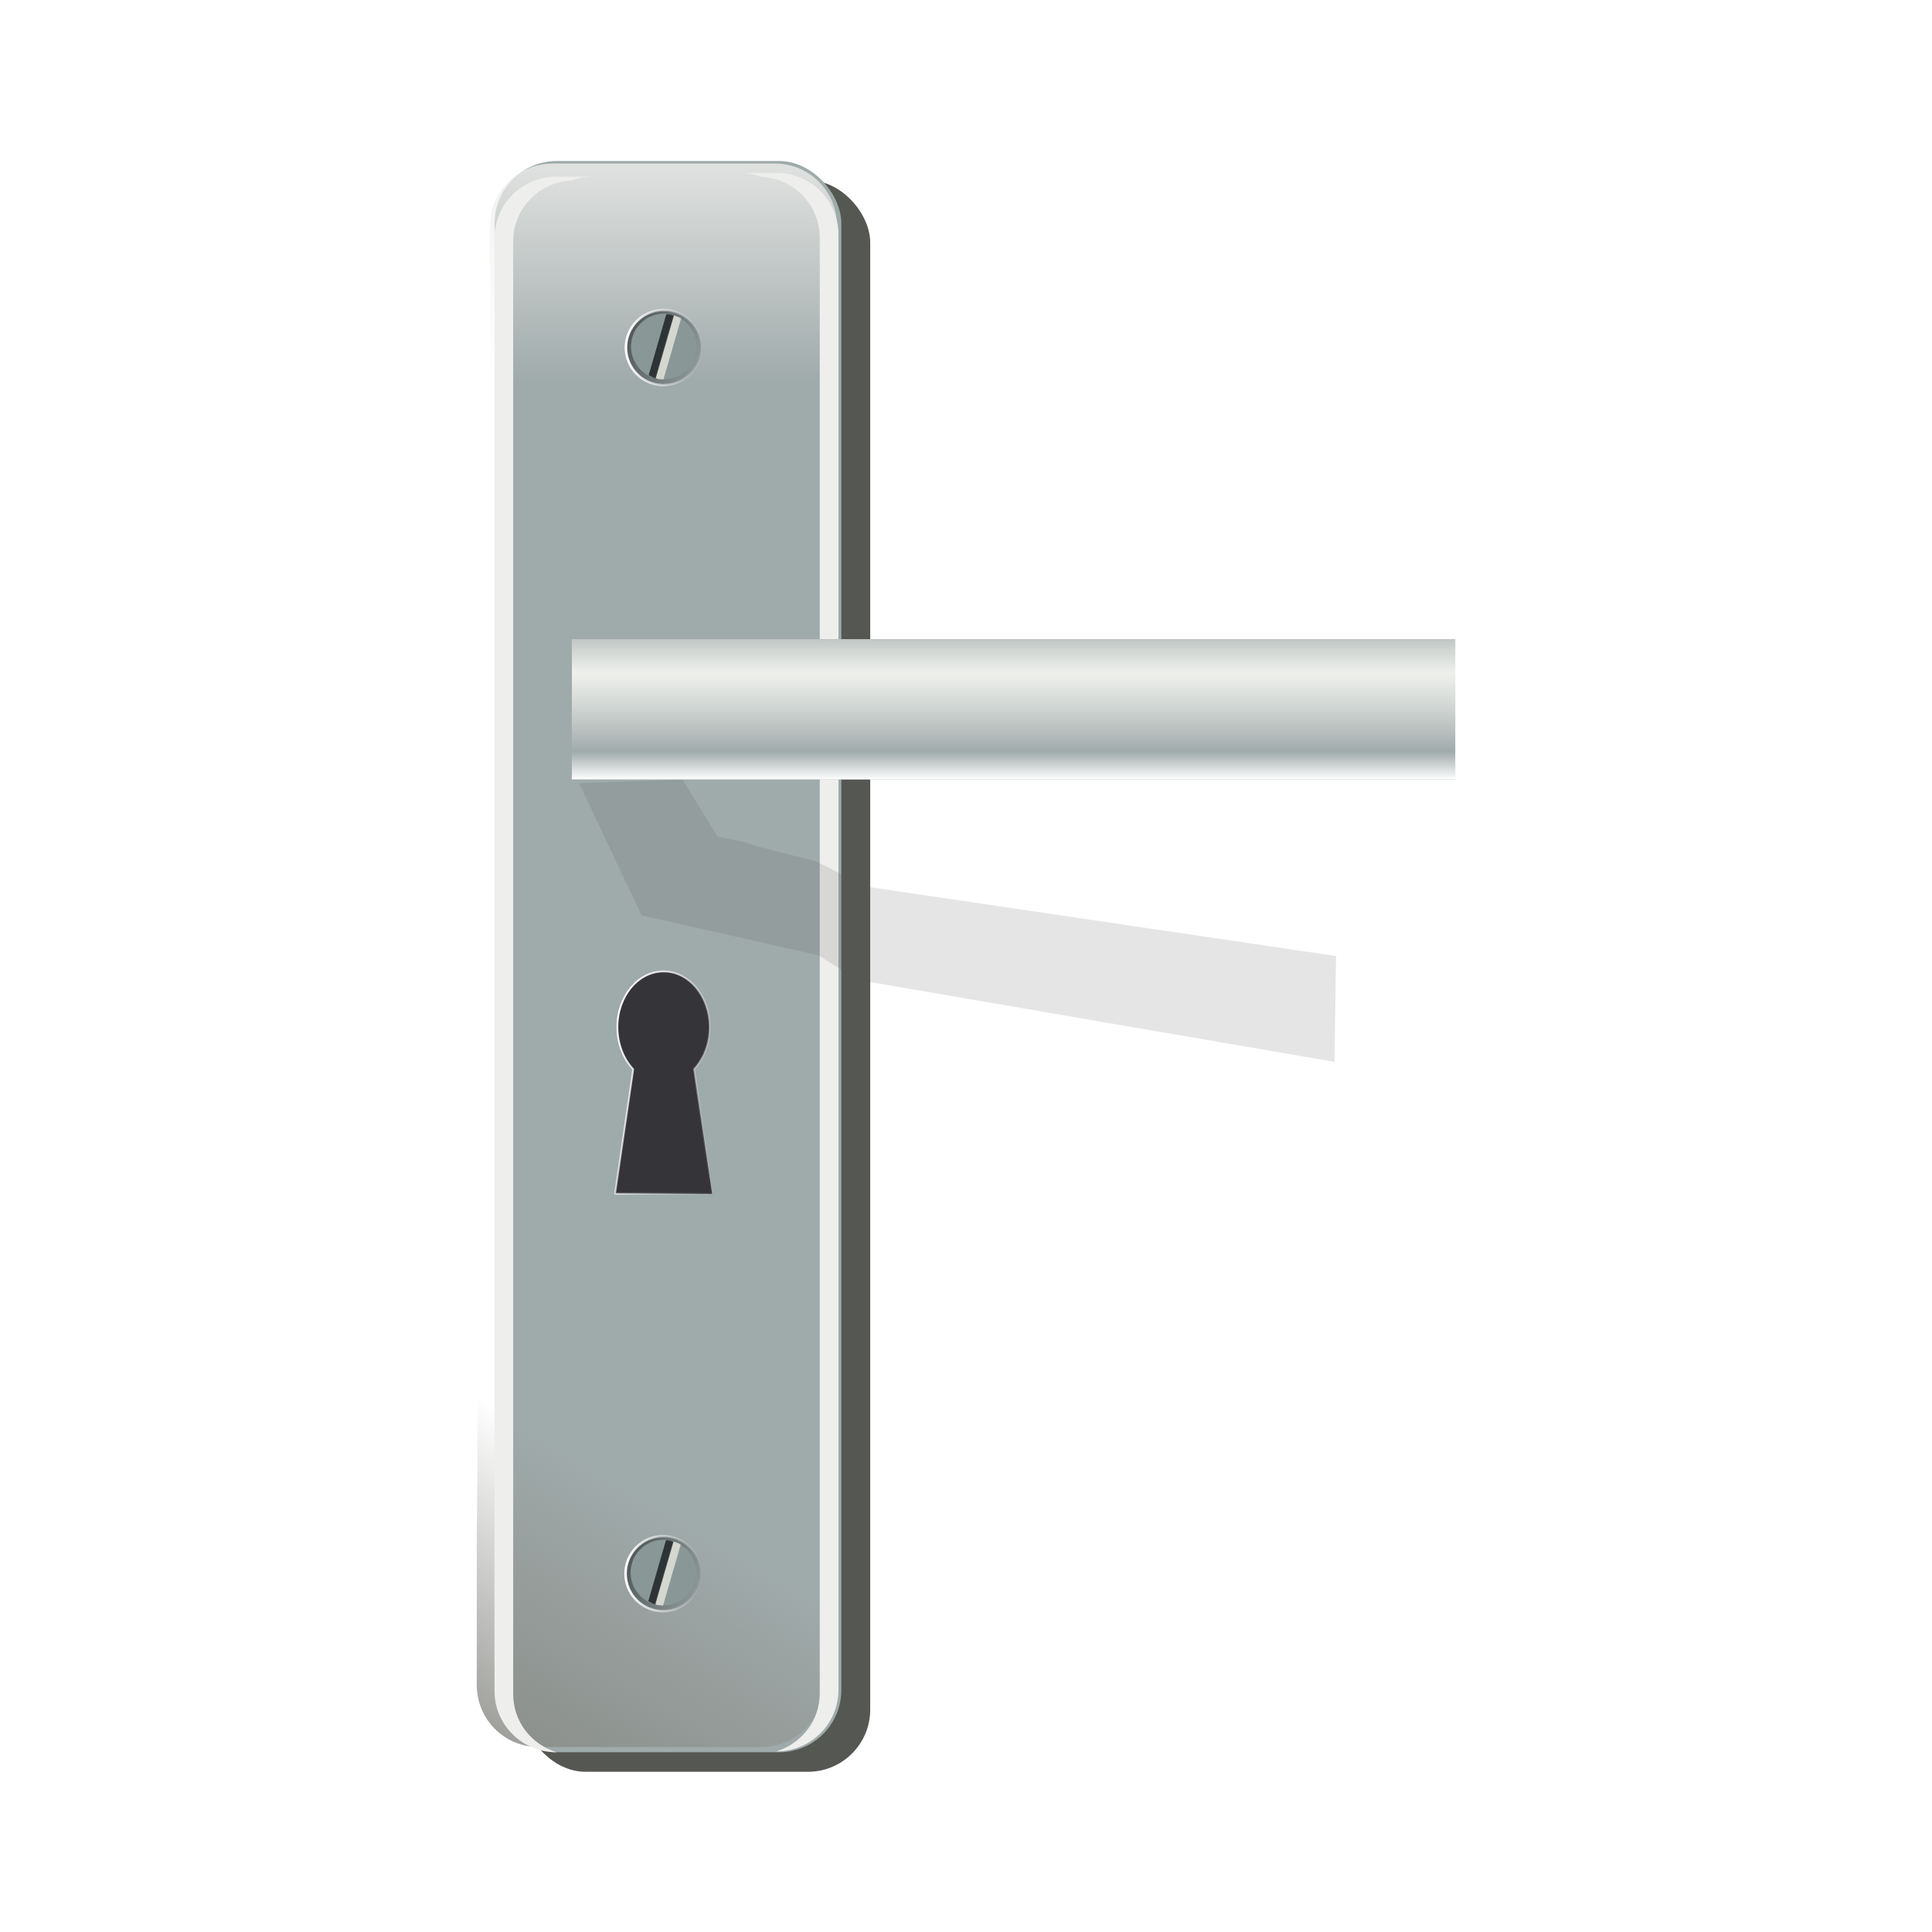 <svg:svg xmlns:dc="http://purl.org/dc/elements/1.1/" xmlns:ns1="http://sodipodi.sourceforge.net/DTD/sodipodi-0.dtd" xmlns:ns2="http://www.inkscape.org/namespaces/inkscape" xmlns:ns3="http://www.w3.org/1999/xlink" xmlns:ns5="http://creativecommons.org/ns#" xmlns:rdf="http://www.w3.org/1999/02/22-rdf-syntax-ns#" xmlns:svg="http://www.w3.org/2000/svg" height="310.477" id="svg6104" version="1.0" viewBox="-75.515 -3.31 310.477 310.477" width="310.477" ns1:docname="doorlatch.svg" ns1:version="0.32" ns2:output_extension="org.inkscape.output.svg.inkscape" ns2:version="0.91+devel ">
  <svg:defs id="defs6106">
    <svg:filter id="filter4316" ns2:collect="always">
      <svg:feGaussianBlur id="feGaussianBlur4318" stdDeviation="0.765" ns2:collect="always" />
    </svg:filter>
    <svg:linearGradient gradientTransform="matrix(2.829,0,0,-2.829,216.37,774.58)" gradientUnits="userSpaceOnUse" id="linearGradient3658" x1="27.017" x2="27.017" y1="278.13" y2="263.04" ns2:collect="always">
      <svg:stop id="stop3486" offset="0" style="stop-color:#eeeeec" />
      <svg:stop id="stop3488" offset="1" style="stop-color:#eeeeec;stop-opacity:0" />
    </svg:linearGradient>
    <svg:linearGradient gradientTransform="matrix(2.829,0,0,-2.829,214.24,773.69)" gradientUnits="userSpaceOnUse" id="linearGradient3655" x1="21.577" x2="31.573" y1="179.84" y2="196.64" ns2:collect="always">
      <svg:stop id="stop3498" offset="0" style="stop-color:#888a85" />
      <svg:stop id="stop3500" offset="1" style="stop-color:#888a85;stop-opacity:0" />
    </svg:linearGradient>
    <svg:linearGradient gradientUnits="userSpaceOnUse" id="linearGradient3630" x1="16.546" x2="23.877" y1="170.49" y2="170.49" ns2:collect="always">
      <svg:stop id="stop3437" offset="0" style="stop-color:#ffffff" />
      <svg:stop id="stop3439" offset="1" style="stop-color:#ffffff;stop-opacity:0" />
    </svg:linearGradient>
    <svg:linearGradient id="linearGradient3262">
      <svg:stop id="stop3264" offset="0" style="stop-color:#2e3436" />
      <svg:stop id="stop3266" offset="1" style="stop-color:#e1deda" />
    </svg:linearGradient>
    <svg:linearGradient gradientUnits="userSpaceOnUse" id="linearGradient3622" x1="26.375" x2="27.125" y1="191.56" y2="191.56" ns2:collect="always" ns3:href="#linearGradient3262" />
    <svg:linearGradient id="linearGradient3372" ns2:collect="always">
      <svg:stop id="stop3374" offset="0" style="stop-color:#ffffff" />
      <svg:stop id="stop3376" offset="1" style="stop-color:#ffffff;stop-opacity:0" />
    </svg:linearGradient>
    <svg:linearGradient gradientUnits="userSpaceOnUse" id="linearGradient3620" x1="25.023" x2="29.866" y1="192.08" y2="192.08" ns2:collect="always" ns3:href="#linearGradient3372" />
    <svg:linearGradient id="linearGradient3344">
      <svg:stop id="stop3346" offset="0" style="stop-color:#9faaaa" />
      <svg:stop id="stop3348" offset="1" style="stop-color:#424b4b" />
    </svg:linearGradient>
    <svg:linearGradient gradientUnits="userSpaceOnUse" id="linearGradient3618" x1="31.34" x2="24.498" y1="192.76" y2="190.04" ns2:collect="always" ns3:href="#linearGradient3344" />
    <svg:filter height="1.031" id="filter3540" width="1.506" x="-0.253" y="-0.015" ns2:collect="always">
      <svg:feGaussianBlur id="feGaussianBlur3542" stdDeviation="0.583" ns2:collect="always" />
    </svg:filter>
    <svg:filter id="filter4364" ns2:collect="always">
      <svg:feGaussianBlur id="feGaussianBlur4366" stdDeviation="0.312" ns2:collect="always" />
    </svg:filter>
    <svg:linearGradient gradientTransform="matrix(2.829,0,0,2.829,215.07,-521.38)" gradientUnits="userSpaceOnUse" id="linearGradient3664" x1="52.414" x2="52.414" y1="208.52" y2="217.62" ns2:collect="always">
      <svg:stop id="stop3550" offset="0" style="stop-color:#9faaaa" />
      <svg:stop id="stop3556" offset=".336" style="stop-color:#fffffa;stop-opacity:.821" />
      <svg:stop id="stop3558" offset=".823" style="stop-color:#9faaaa" />
      <svg:stop id="stop3552" offset="1" style="stop-color:#ffffff" />
    </svg:linearGradient>
    <svg:pattern height="1514" id="pattern4480" patternTransform="translate(-106.22 -589.47)" patternUnits="userSpaceOnUse" width="154">
      <svg:path d="m154 0h-6.6c-0.63 20.638-1.17 41.281-1.41 62.002-0.26 17.494-0.46 35.024-0.64 52.528-0.97-24.354-1.97-48.726-4.08-72.368-0.11-1.228-0.23-2.717-0.39-4.325 0.2-12.616 0.38-25.222 0.58-37.837h-9.7c0.44 1.907 0.88 3.83 1.19 5.914 0.42 2.848 0.8 5.728 1.18 8.649-0.14 7.896-0.28 15.76-0.43 23.656-0.6 43.283-0.45 86.651-1.2 129.92-0.82 46.87-1.96 93.68-3.55 140.35-1.07 46.64-1.44 93.39-2.25 140.09-1.36 63.28-2.96 126.48-4.06 189.82-0.11 5.46-0.21 10.95-0.31 16.41-0.15-5.31-0.33-10.6-0.5-15.9-1.41-41.99-3-83.97-3.44-126.23-0.68-51.02-0.27-102.09-0.06-153.13 0.29-43.15 0.54-86.32 0.78-129.47 0.47-52.08 1.14-104.23 3.69-155.74 1.35-24.963 2.92-49.85 4.91-74.34h-6.04c-1.47 19.897-2.71 39.985-3.76 60.158-2.21 51.322-3.24 103.07-4.16 154.78-0.83 43.13-0.85 86.35-0.77 129.54 0.24 51.16-0.07 102.35 0.11 153.51-0.06 42.09 1.41 83.82 3.09 125.47 1.25 34.28 2.34 68.7 2.83 103.21 0.22 15.54 0.32 46.96 0.39 62.06 0.15 72.33-1.47 144.56-3.03 216.67-1.46 68.9-3.34 137.8-4.17 206.9-0.68 49.6 0.48 99.3 1.4 148.8 0.62 51 1.43 101.9 2.29 152.9h8.17c0.13-10.7 0.29-21.3 0.52-32 0.06-3.8 0.1-7.5 0.16-11.3l0.21 4.8c0.56 12.9 1.17 25.7 1.81 38.5h3.12c-0.57-9.8-1.11-19.7-1.63-29.5-1.1-20.8-2.05-41.8-2.87-62.7 0.19-15.9 0.37-31.8 0.64-47.7 0.35-23.7 0.71-47.5 1.2-71.2 0.08 5.1 0.18 10.1 0.27 15.1 1.03 54.8 1.68 109.8 2.64 164.6 0.23 10.5 0.52 20.9 0.82 31.4h4.73c-0.18-5.8-0.36-11.7-0.52-17.6-1.28-55-1.81-110.2-2.97-165.4-0.84-45.9-1.4-91.8-1.22-137.8 2.57-56 5.48-111.8 7.04-168.3 2.24-71.7 3.08-143.72 2.58-215.82-0.15-65.67-0.45-131.34-0.76-197.01 1.16-38.41 2.49-76.79 3.98-115.1 0.25-7 0.51-13.98 0.76-20.98 0.01 33.84 0.03 67.71 0.06 101.55 0.01 39.04-0.06 78.04-0.04 117.08-0.38 22.67-0.75 45.34-1.01 68.04-0.35 41.9-1.13 83.74-1.26 125.66-0.06 19.54 0.13 39.35 0.27 58.88 0.73 62.2 1.11 124.4 1.3 186.6-0.1 53.1 0.21 106.2 1.3 159.2 1.03 40.1 1.75 80.4 2.25 120.7 0.4 30.7 0.63 61.5 0.54 92.3 0.04 2.7 0.07 5.3 0.08 8h5.94v-61.1c-0.09-7.3-0.2-14.7-0.33-22-0.25-12.3-0.53-24.6-0.83-36.8 0.06-28.5 0.14-56.9 0.07-85.4-0.03-13.3-0.48-73.7-0.58-87-0.8-86.5-1.1-173.1-1.73-259.74-0.5-62.65-0.78-125.32-1.02-187.98-0.28-40.69-0.5-81.4-0.66-122.1 0.4-33.27 0.78-66.5 1.16-99.77 0.8-61.29 2.01-122.52 3.92-183.53v-177.42c-0.47 38.15-1.19 76.29-2.02 114.4-1.42 47.14-2.48 94.35-3.36 141.62 0.01-18.67 0.02-37.35 0.04-56.03 0.2-55.11 0.11-110.24 0.7-165.33 0.78-49.63 0.93-99.4 1.87-149 0.35-23.57 1.57-46.747 2.77-69.952v-6.868zm-4.02 1286.5c-1-46.7-1.54-93.5-1.67-140.4-0.35-62-0.77-124.1-1.16-186.18-0.08-11.67-0.13-23.31-0.17-34.97 0.15 9.39 0.3 18.78 0.46 28.17 0.41 26.52 0.93 56.88 1.17 83.28 0.52 59.3 0.51 118.6 1.04 177.8 0.16 24.1 0.26 48.2 0.33 72.3zm-5.8-994.55c0 1.42 0.01 2.84 0 4.26-0.38 63.43-2.18 126.56-4.29 189.57-0.2 5.58-0.4 11.14-0.6 16.72-0.32-58.21-0.64-116.4-0.54-174.62 0.18-79.43 0.44-158.91 1.39-238.28 0.38 7.366 0.74 14.73 1.09 22.13 1.75 42.05 2.56 84.38 2.85 126.74-0.02 17.82 0.02 35.66 0.1 53.48zm-6.93 521.07c0.14 67.12-0.92 134.1-3.1 200.78-0.52 17.8-1.18 35.6-1.9 53.3 0.53-42.4 1.2-84.74 2.03-127.08 0.87-73.66 1.73-147.37 2.86-220.98 0.02 26.86 0.04 53.71 0.07 80.57 0.02 4.47 0.03 8.94 0.04 13.41zm-0.48-233.89c-1.22 40.1-2.25 80.2-2.95 120.45-1.01 76.9-1.86 153.82-2.97 230.71-1.21 70.51-2.72 141.01-3.67 211.61-0.33 16.4-0.54 32.9-0.64 49.3-0.34 7.5-0.68 14.9-1.01 22.4-1.16 29.8-2.5 59.5-3.7 89.3-0.74-33.2-1.32-66.4-1.85-99.6-0.87-67-0.53-134 0.06-200.9 1.65-67.17 3.33-134.38 3.59-201.78 0.11-18.73 0.14-37.48 0.06-56.21 0.7-32.15 1.49-64.29 2.33-96.41 1.35-62.03 3.81-123.7 5.53-185.62 1.33-46.09 1.95-92.31 2.81-138.51 0.66-23.6 1.35-47.22 1.96-70.84-0.19 22.17-0.36 44.35-0.52 66.52-0.66 80.37 0.34 160.73 0.85 241.08 0.04 6.16 0.09 12.34 0.12 18.5zm-16.26 758.17v0.2c-0.23 6.3-0.42 12.7-0.62 19.1-0.47 16.1-0.64 32.2-0.72 48.3-0.12-9.8-0.23-19.5-0.33-29.3-0.75-50.2-2.07-100.3-2.08-150.5-0.04-40.9 0.42-81.7 1.13-122.5-0.02 31.9 0.06 63.9 0.35 95.9 0.58 46.2 1.25 92.6 2.27 138.8zm-6.12 176.7c-0.16-11.1-0.41-22.3-0.75-33.4-0.88-31.8-2.42-63.3-4.02-94.9-1.67-40.9-3.79-81.8-3.98-123.3-0.66-53.2-0.89-106.3 0.04-159.5 0.78-55.1 2.31-110.03 3.01-165.11 0.86-57.52 1.35-115.05 1.12-172.65-0.07-65.3-0.81-130.62-0.11-195.93 0.44-82.11 1.1-164.15 1.96-246.23 0.69-87 0.13-174.02-1.01-260.98-0.3-20.559-0.56-41.178-0.89-61.746 0-0.084 0.01-0.17 0.02-0.254h-9.63c-0.02 13.803-0.188 27.594-0.543 41.398-0.88 54.874-1.645 109.7-2.057 164.64-0.845 68.28-1.514 136.65-2.639 204.89-1.29 61.88-2.816 123.67-3.726 185.63-1.735 80.45-3.587 160.89-4.793 241.46-1.517 90.23-2.537 180.48-2.193 270.88 0.595 84.3 1.472 168.7 4.347 252.6 0.511 13.3 0.951 26.5 1.533 39.8 1.669 37.9 3.924 75.5 6.695 112.7h4.486c-0.46-13.5-0.93-27.1-1.42-40.6-3.687-99-5.589-198.6-6.171-298.2-0.57-87.6 0.954-175.2 1.921-262.72 0.758-74.17 1.263-148.33 2.484-222.44 1.166-78.96 2.996-157.82 4.596-236.69 1.09-63.96 2.62-127.77 3.69-191.73 0.44-45.54 1.43-91.02 2.02-136.53 0.02-1.83 0.04-3.65 0.06-5.47 0.97 65.52 1.27 131.08 0.85 196.69-0.96 80.91-2.31 161.81-3.22 242.73-0.19 33.47-0.76 66.93-0.87 100.41-0.11 31.19 0.23 62.35 0.27 93.54 0.12 57.13-0.77 114.16-1.59 171.19-1.03 55.17-2.05 110.32-2.84 165.52-0.97 52.6-1.01 105.3-0.7 158-0.13 40.6 1.75 80.9 3.13 121.2 1.43 31.2 2.72 62.3 3.61 93.7 0.39 17.1 0.63 34.2 0.83 51.4h6.48zm-12.12-1325.1c-0.04 19.94-0.16 39.91-0.47 59.84-0.73 64.91-1.96 129.74-2.659 194.65-0.473 39.23-0.968 78.42-1.804 117.59-0.702 32.87-1.242 48.31-1.98 80.95-0.287 12.74-0.515 25.47-0.776 38.22-1.384 74.41-1.863 148.86-2.173 223.4-0.676 88.94-1.258 177.98-0.466 266.88 0.823 98.5 2.316 196.8 4.968 295 0.121 4.4 0.23 8.9 0.349 13.3-2.273-35.9-4.039-72.3-5.569-108.6-3.145-84.2-4.003-169.1-4.813-253.8-0.154-60.4-0.26-120.87 0.466-181.24 0.3-24.94 1.073-65.08 1.533-90.05 1.066-79.42 3.716-158.41 6.19-237.45 2.066-61.55 2.998-123.41 3.862-185.25 0.56-68.14 1.602-136.21 2.872-204.25 0.15-9.73 0.31-19.46 0.47-29.19zm-18.517 79.04c0.048-32.8-0.28-65.64-0.582-98.44-0.371-47.96-1.425-95.787-2.038-143.72-0.094-8.573-0.208-17.172-0.291-25.75h-5.472c0.06 3.444 0.125 6.859 0.194 10.302 0.904 48.307 2.139 96.598 2.503 144.99 0.484 52.91 1.213 105.86 0.544 158.79-0.497 64.52-1.341 128.96-2.096 193.45-0.389 75.67-1.239 151.3-1.669 226.96-0.334 68.38-0.732 136.76-1.669 205.08-1.036 69.23-2.503 138.43-4.502 207.43-1.495 66.2-3.219 132.4-3.376 198.7 0.202 49.9 0.782 99.9 2.91 149.3 0.283 6.4 0.594 12.7 0.893 19h4.463c-0.072-1.7-0.162-3.3-0.233-5-1.842-49.7-2.471-99.7-3.124-149.7-0.565-67.4 0.655-134.8 2.077-202.1 1.971-68.6 3.812-137.2 4.948-206.12 1.023-68.71 1.16-137.57 1.261-206.35-0.139-75.65 0.883-151.25 1.708-226.84 1.014-63.65 2.162-127.28 2.988-190.96 0.374-19.68 0.534-39.33 0.563-59.02zm-7.161-115.29c0.032-13.23-0.353-26.48-0.737-39.68 0.066-37.65 0.02-75.407-0.796-112.94h-10.828c0.008 11.643-0.01 23.269-0.019 34.912-0.103 32.69-0.234 65.378-0.466 98.058-3.382 63.73-6.908 127.41-10.032 191.29-3.1 69-6.2 138.07-8.306 207.5-0.076-7.36-0.153-14.71-0.233-22.07-0.611-87.64-0.895-175.33 0.253-262.95 1.533-82.47 3.555-164.93 7.141-246.74h-3.745c-2.227 79.945-4.108 160.02-5.725 240.12-1.328 87.24-1.358 174.59-0.679 261.88 0.303 41.11 0.552 82.24 0.776 123.36-0.102 5.32-0.199 10.48-0.31 16.22-0.094 8.8-0.175 17.59-0.233 26.39-2.576 59-5.093 118.04-7.394 177.17-3.503 77.79-6.887 155.56-9.858 233.66-0.162 4.3-0.306 8.5-0.465 12.8-0.052-13.2-0.092-26.4-0.117-39.5-0.542-62.24-0.129-124.38 0.505-186.55 0.118-17.12 0.35-34.2 0.582-51.32 1.075-42.94 1.993-85.9 2.853-128.9 1.98-78.67 3.611-157.47 4.831-236.31 1.306-60.97 1.158-122.08 0.971-183.14-0.283-48.08-0.419-96.14-0.563-144.23v-2.92c1.117-20.193 2.243-40.367 3.376-60.543 1.191-19.425 2.449-38.848 3.765-58.187h-5.86c-0.242 3.584-0.483 7.159-0.718 10.747 0.004-3.583 0.005-7.164 0.019-10.747h-6.947c0 1.058 0.002 2.121 0 3.18 0.403 34.445 0.772 68.87 0.97 103.34 0.004 1.2 0.015 2.41 0.02 3.62-1.638 28.01-3.232 56.08-4.541 84.26-1.76 51.01-2.403 102.18-2.212 153.51-0.226 58.95-0.486 117.94-1.145 176.85-0.371 52.9 0.105 105.78 0.64 158.66 0.617 56.75 0.279 113.49-0.272 170.24-0.052 5.32-0.103 10.64-0.155 15.96-0.404 14.15-0.823 28.29-1.28 42.42-1.117 39.7-2.253 79.37-3.455 119.06 0.056-25.9 0.117-51.83 0.175-77.73-0.079-83.38-0.547-166.84-2.329-250.04-2.093-77.16-5.529-154-6.035-231.54-0.088-31.54-0.274-58.97 0.136-90.56 0.815-62.79 3.091-125.41 5.628-187.66 3.144-64.86 6.812-129.39 11.061-193.57h-5.046c-2.534 53.672-5.014 107.37-7.335 161.14 0.807-28.88 1.508-57.8 2.096-86.737 0.616-24.759 0.926-49.596 1.3-74.403h-7.18c-0.013 19.04-0.103 38.068-0.233 57.106-0.465 40.685-1.131 81.354-2.484 121.84-1.247 50.14-1.988 100.41-3.396 150.52-0.943 55.78-1.245 111.63-2.367 167.37-0.063-6.78-0.138-13.56-0.194-20.34l-1.4211e-14 226.76c0.768 76.51 0.7 153.07 0 229.57v306.77c0.034-6.4 0.06-12.8 0.097-19.3 0.585-82.3 1.011-164.6 1.863-246.9 0.619-95.81 0.837-191.62 0.155-287.43-0.165-20.19-0.372-40.43-0.582-60.61 1.002-35.37 2-70.71 2.833-106.13 0.398-19.77 0.73-39.55 1.048-59.33-0.004 1.58-0.015 2.95-0.019 4.58-0.022 76.57 2.935 152.65 4.987 228.8 2.237 84.17 3.364 168.62 3.473 253.1-0.121 63.12-0.581 126.32-1.028 189.42-0.242 7.1-0.469 14.1-0.718 21.2-2.783 82.4-5.797 164.9-7.277 247.7-0.711 36.3-1.315 72.9-0.757 109.3h4.696c-0.682-32.9-0.524-66.2-0.31-99.1 0.475-56.7 1.89-113.2 3.687-169.5-0.246 46.7-0.442 93.3-0.738 140-0.216 42.9-0.714 85.8 0.194 128.6h5.531c-0.903-38.3-1.015-76.8-0.99-115.3-0.245-65.3-0.256-130.6-0.213-195.9 0.018-23.5 0.061-46.9 0.097-70.3 1.365-39.6 2.691-79.2 3.958-118.8-0.017 8.3-0.019 16.6-0.019 24.8-0.06 47.7-0.37 95.4-0.388 143.2-0.021 39.2 0.06 78.5 0.504 117.7 0.147 48.1 0.389 96.3-1.28 144.2-0.601 23.4-1.136 46.9-1.572 70.4h6.035c0.179-13.9 0.395-27.8 0.621-41.7 0.478 14 0.991 27.9 1.61 41.7h4.192c-0.773-17.3-1.407-34.6-1.96-52-1.385-47.3-1.828-94.9-2.193-142.5 0-1.6 0.001-3.2 0-4.9 0.15-27.9 0.118-55.8 0.02-83.7 0.512-47.6 1.751-95.2 3.202-142.6 2.33-78.2 6.171-155.67 9.974-233.18 1.332-28.64 2.628-57.26 3.939-85.91 0.237 39.81 0.707 79.61 1.281 119.36 0.037 2.01 0.079 4.03 0.116 6.04-0.032 6.26-0.063 12.5-0.116 18.76-0.301 35.76-0.617 49.97-1.203 85.34-1.361 68.09-2.556 136.19-3.144 204.49-0.331 61.9 0.376 123.8 0.563 185.7-0.232 40.3 0.019 80.5 0.815 120.7 0.053 1.5 0.103 2.9 0.155 4.4h5.783c-0.906-37.2-1.625-74.5-1.999-111.9-0.772-62.2-1.607-124.5-0.99-186.7 0.462-69.5 0.926-139.1 1.689-208.6 0.036-3.4 0.08-6.83 0.116-10.25 0.372 26.05 0.699 52.05 0.951 78.15 0.6 67.3 0.773 134.6 0.834 202 0.032 53.3-0.639 106.6 0.292 159.9 0.739 25.9 1.945 51.6 3.007 77.4h5.55c-0.61-14.2-1.392-28.2-2.018-42.4-0.28-6.4-0.491-12.7-0.737-19.1-1.934-54.7-1.961-109.7-2.096-164.6-0.086-36.5-0.132-73-0.233-109.4 0.219 13.9 0.45 27.8 0.699 41.6 1.11 64.9 1.718 129.9 3.318 194.7 0.814 33.1 1.75 66.2 2.697 99.2h5.473c-0.024-16-0.029-32.1 0.019-48.1 0.14-51.4 0.45-102.8 0.66-154.2 0.305-59.6 0.688-119.3 1.319-178.9 0.085-53.5 0.285-107 0.117-160.54-0.289-47.37-0.796-94.69-1.921-141.94-1.23-63.36-2.012-126.84-1.029-190.33 0.296-16.66 0.635-33.28 0.99-49.92 1.137-25.82 2.249-51.65 3.415-77.45 2.297-39.98 3.816-80.35 4.948-120.83 1-37.74 2.096-75.39 2.853-113.19 0.494-36.02 0.87-72.1 1.417-108.11 0.212-5.98 0.315-11.9 0.329-17.87zm-6.811 27.03c-0.036 27.41-0.274 54.8-0.854 82.16-0.736 37.84-2.018 75.55-2.775 113.38-0.977 40.77-2.551 81.25-4.599 121.59-1.857 49.26-3.547 98.62-5.744 147.73-0.07 1.89-2.001 53.88-2.056 55.64-1.227 38.68-1.734 77.6-2.174 116.44-0.782 57.69-1.383 115.42-1.649 173.16-0.439-30.08-1.057-60.13-1.98-90.11-0.365-12.97-0.688-25.94-1.009-38.92 0.198-36.32 0.248-72.61 0.039-108.93-0.074-22.69-0.176-45.37-0.31-68.05 0.415-8.75 0.817-17.52 1.242-26.26 2.987-60.15 6.721-119.84 10.653-179.39 3.758-48.9 5.518-98.9 7.102-148.94 1.568-48.31 2.555-96.79 3.319-145.31 0.258-21.15 0.398-42.29 0.485-63.46 0.179 10.6 0.315 21.23 0.291 31.86 0.022 9.14 0.031 18.27 0.019 27.41zm-6.268-18.25c-0.02 2.26-0.036 4.53-0.058 6.8-0.429 48.99-1.086 98.03-2.736 146.77-1.876 50.03-3.84 100.09-6.811 149.57-2.726 45.51-5.337 91.09-7.859 136.72-0.076-8.87-0.131-17.76-0.214-26.64 0.163-8.54 0.362-17.7 0.621-28.3 1.798-73.64 4.897-146.87 7.956-220.03 2.747-55.13 5.785-110.11 9.101-164.89zm-2.484 959c-0.07 59.2-1.118 118.3-1.804 177.5-0.325 26.7-0.465 53.4-0.544 80.2-1.12-49-1.909-98.1-2.813-147.2-1.107-67.7-2.035-135.5-2.018-203.3-0.156-66.42 0.936-132.66 1.998-198.93 0.445-34.72 1.277-69.31 2.348-103.85 0.099 30.74 0.387 61.49 0.68 92.21 0.435 46.68 0.933 93.34 1.261 140.03 0.427 54.44 0.699 108.84 0.892 163.34zm-30.524-751.44c0.024 23.39-0.075 46.82-0.407 70.21-0.815 72.96-2.017 145.83-3.959 218.56-0.389-40.02-0.801-80.08-0.835-120.12 0.157-58.75 0.925-117.43 1.378-176.15 0.198-50.98 0.759-101.94 2.465-152.62 0.013-0.26 0.025-0.51 0.038-0.77 0.121 14.67 0.256 29.34 0.408 44.01 0.451 38.96 0.872 77.9 0.912 116.88zm-23.538-368.96h-4.89c-0.08 4.023-0.175 8.065-0.252 12.082-0.745 38.566-0.76 42.997-1.358 82.988-0.158 14.26-0.308 28.54-0.466 42.8l-1.4211e-14 149.95c0.497-61.76 1.483-123.45 3.183-184.99 1.286-40.857 1.165-40.072 2.756-79.047 0.324-7.929 0.661-15.853 1.028-23.783zm-5.414 1514c-0.525-26-0.975-51.9-1.242-78-0.132-10.7-0.226-21.5-0.31-32.3l-1.4211e-14 110.3h1.552z" id="path3164" style="opacity:.173;fill:#babdb6" />
    </svg:pattern>
    <svg:linearGradient gradientUnits="userSpaceOnUse" id="linearGradient4945" x1="31.34" x2="24.498" y1="192.76" y2="190.04" ns2:collect="always" ns3:href="#linearGradient3344" />
    <svg:linearGradient gradientUnits="userSpaceOnUse" id="linearGradient4947" x1="25.023" x2="29.866" y1="192.08" y2="192.08" ns2:collect="always" ns3:href="#linearGradient3372" />
    <svg:linearGradient gradientUnits="userSpaceOnUse" id="linearGradient4949" x1="26.375" x2="27.125" y1="191.56" y2="191.56" ns2:collect="always" ns3:href="#linearGradient3262" />
  </svg:defs>
  <ns1:namedview bordercolor="#666666" borderopacity="1.0" fit-margin-bottom="0" fit-margin-left="0" fit-margin-right="0" fit-margin-top="0" id="base" pagecolor="#ffffff" showgrid="false" ns2:current-layer="layer1" ns2:cx="88" ns2:cy="122" ns2:document-units="px" ns2:pageopacity="0.0" ns2:pageshadow="2" ns2:window-height="1017" ns2:window-maximized="1" ns2:window-width="1920" ns2:window-x="-9" ns2:window-y="-9" ns2:zoom="1.8830275" />
  <svg:g id="layer1" transform="translate(-261.676,27.757)" ns2:groupmode="layer" ns2:label="Capa 1">
    <svg:rect height="90.409" id="rect4298" ry="3.535" style="fill:#555753;filter:url(#filter4316)" transform="matrix(2.829,0,0,2.829,-480.48,-463.57)" width="19.698" x="265.38" y="163.12" />
    <svg:rect height="255.72" id="rect2473" ry="10" style="fill:#9faaaa" width="55.715" x="265.65" y="-5.194" />
    <svg:path d="M 264.9,30.57 V 5.202 c 0,-5.54 4.53,-9.988 10.07,-9.988 h 35.71 c 5.54,0 9.99,4.448 9.99,9.988 v 25.368 c -0.12,0.004 -0.23,0 -0.35,0 H 264.9 Z" id="rect3479" style="fill:url(#linearGradient3658)" ns2:connector-curvature="0" />
    <svg:path d="m 318.55,214.33 v 25.37 c 0,5.54 -4.54,9.99 -10.08,9.99 h -35.71 c -5.54,0 -9.98,-4.45 -9.98,-9.99 v -25.37 c 0.11,0 0.23,-50.91 0.35,-50.91 z" id="path3492" style="fill:url(#linearGradient3655)" ns1:nodetypes="cccccccc" ns2:connector-curvature="0" />
    <svg:g id="g3380" transform="matrix(2.829,0,0,2.829,219.54,-515.05)">
      <svg:g id="g3277" transform="matrix(1.06,0.307,-0.307,1.06,57.359,-19.402)">
        <svg:g id="g3406" transform="matrix(0.701,0,0,0.701,7.107,56.574)">
          <svg:ellipse cx="27.445" cy="192.078" id="path3294" rx="2.342" ry="2.475" style="fill:url(#linearGradient4945);stroke:url(#linearGradient4947);stroke-width:0.158;stroke-linecap:round;stroke-linejoin:bevel" transform="matrix(1.129,-0.327,0.309,1.069,-63.953,-4.721)" />
          <svg:circle cx="25.446" cy="192.273" id="path2475" r="2.411" style="fill:#899797" transform="translate(0.945,-0.719)" />
          <svg:path d="m 26.38,189.16 v 4.75 c 0,0.03 0.057,0.02 0.063,0.06 0.21,0 0.399,-0.04 0.594,-0.09 v -4.66 c -0.194,-0.05 -0.385,-0.06 -0.594,-0.06 z" id="path2479" style="fill:#d3d7cf" ns2:connector-curvature="0" />
          <svg:path d="m 26.469,189.16 c -0.192,0 -0.386,0.01 -0.563,0.06 v 4.66 c 0.197,0.05 0.412,0.09 0.625,0.09 -0.005,-0.04 -0.062,-0.03 -0.062,-0.06 z" id="path3273" style="fill:url(#linearGradient4949)" ns2:connector-curvature="0" />
        </svg:g>
        <svg:g id="g3412" transform="translate(16.311,57.066)">
          <svg:path d="m 18.228,164.69 c -1.26,0.36 -1.925,1.89 -1.483,3.41 0.24,0.83 0.76,1.49 1.386,1.86 l 0.885,6.42 4.799,-1.39 -2.68,-5.91 c 0.324,-0.65 0.408,-1.47 0.17,-2.3 -0.441,-1.52 -1.817,-2.46 -3.077,-2.09 z" id="rect3428" style="fill:#353439;stroke:url(#linearGradient3630);stroke-width:0.093;stroke-linecap:round;stroke-linejoin:bevel" ns1:nodetypes="csccccsc" ns2:connector-curvature="0" />
        </svg:g>
        <svg:g id="g6177" transform="matrix(0.701,0,0,0.701,24.645,117.2)">
          <svg:ellipse cx="27.445" cy="192.078" id="path6179" rx="2.342" ry="2.475" style="fill:url(#linearGradient3618);stroke:url(#linearGradient3620);stroke-width:0.158;stroke-linecap:round;stroke-linejoin:bevel" transform="matrix(1.129,-0.327,0.309,1.069,-63.953,-4.721)" />
          <svg:circle cx="25.446" cy="192.273" id="path6181" r="2.411" style="fill:#899797" transform="translate(0.945,-0.719)" />
          <svg:path d="m 26.38,189.16 v 4.75 c 0,0.03 0.057,0.02 0.063,0.06 0.21,0 0.399,-0.04 0.594,-0.09 v -4.66 c -0.194,-0.05 -0.385,-0.06 -0.594,-0.06 z" id="path6183" style="fill:#d3d7cf" ns2:connector-curvature="0" />
          <svg:path d="m 26.469,189.16 c -0.192,0 -0.386,0.01 -0.563,0.06 v 4.66 c 0.197,0.05 0.412,0.09 0.625,0.09 -0.005,-0.04 -0.062,-0.03 -0.062,-0.06 z" id="path6185" style="fill:url(#linearGradient3622)" ns2:connector-curvature="0" />
        </svg:g>
      </svg:g>
    </svg:g>
    <svg:path d="m 40.67,195.14 c 0.41,0 0.792,0.09 1.157,0.22 1.853,0.11 3.312,1.61 3.312,3.5 v 83.34 c 0,1.59 -1.036,2.89 -2.469,3.34 1.959,0 3.532,-1.57 3.532,-3.53 v -83.34 c 0,-1.96 -1.573,-3.53 -3.532,-3.53 z" id="rect3504" style="fill:#eeeeec;filter:url(#filter3540)" transform="matrix(2.829,0,0,2.806,190.2,-550.84)" ns2:connector-curvature="0" />
    <svg:path d="m 15.17,185.14 c 0.41,0 0.792,0.09 1.157,0.22 1.853,0.11 3.312,1.61 3.312,3.5 v 83.34 c 0,1.59 -1.036,2.89 -2.469,3.34 1.959,0 3.532,-1.57 3.532,-3.53 v -83.34 c 0,-1.96 -1.573,-3.53 -3.532,-3.53 z" id="path3544" style="fill:#eeeeec;filter:url(#filter3540)" transform="matrix(-2.829,0,0,2.801,324.19,-521.26)" ns2:connector-curvature="0" />
    <svg:path d="m 268.54,197.37 3.55,7.51 10.06,2.27 2.18,1.39 27.12,4.66 0.09,-6.01 -26.66,-3.94 -2.91,-1.45 c -6.7,-1.65 -1.82,-0.64 -5.56,-1.39 l -1.99,-3.24 z" id="rect3572" style="opacity:0.391;fill:#555753;filter:url(#filter4364)" transform="matrix(2.829,0,0,2.829,-480.48,-463.57)" ns1:nodetypes="ccccccccccc" ns2:connector-curvature="0" />
    <svg:path d="M 278.59,71.646 V 94.185 H 420.02 V 71.911 c 0,-0.09 -0.01,-0.177 0,-0.265 z" id="rect3560" style="fill:#9faaaa" ns2:connector-curvature="0" />
    <svg:path d="M 278.06,71.646 V 94.185 H 420.02 V 71.911 c 0,-0.09 -0.01,-0.177 0,-0.265 z" id="rect3546" style="fill:url(#linearGradient3664)" ns2:connector-curvature="0" />
  </svg:g>
</svg:svg>
